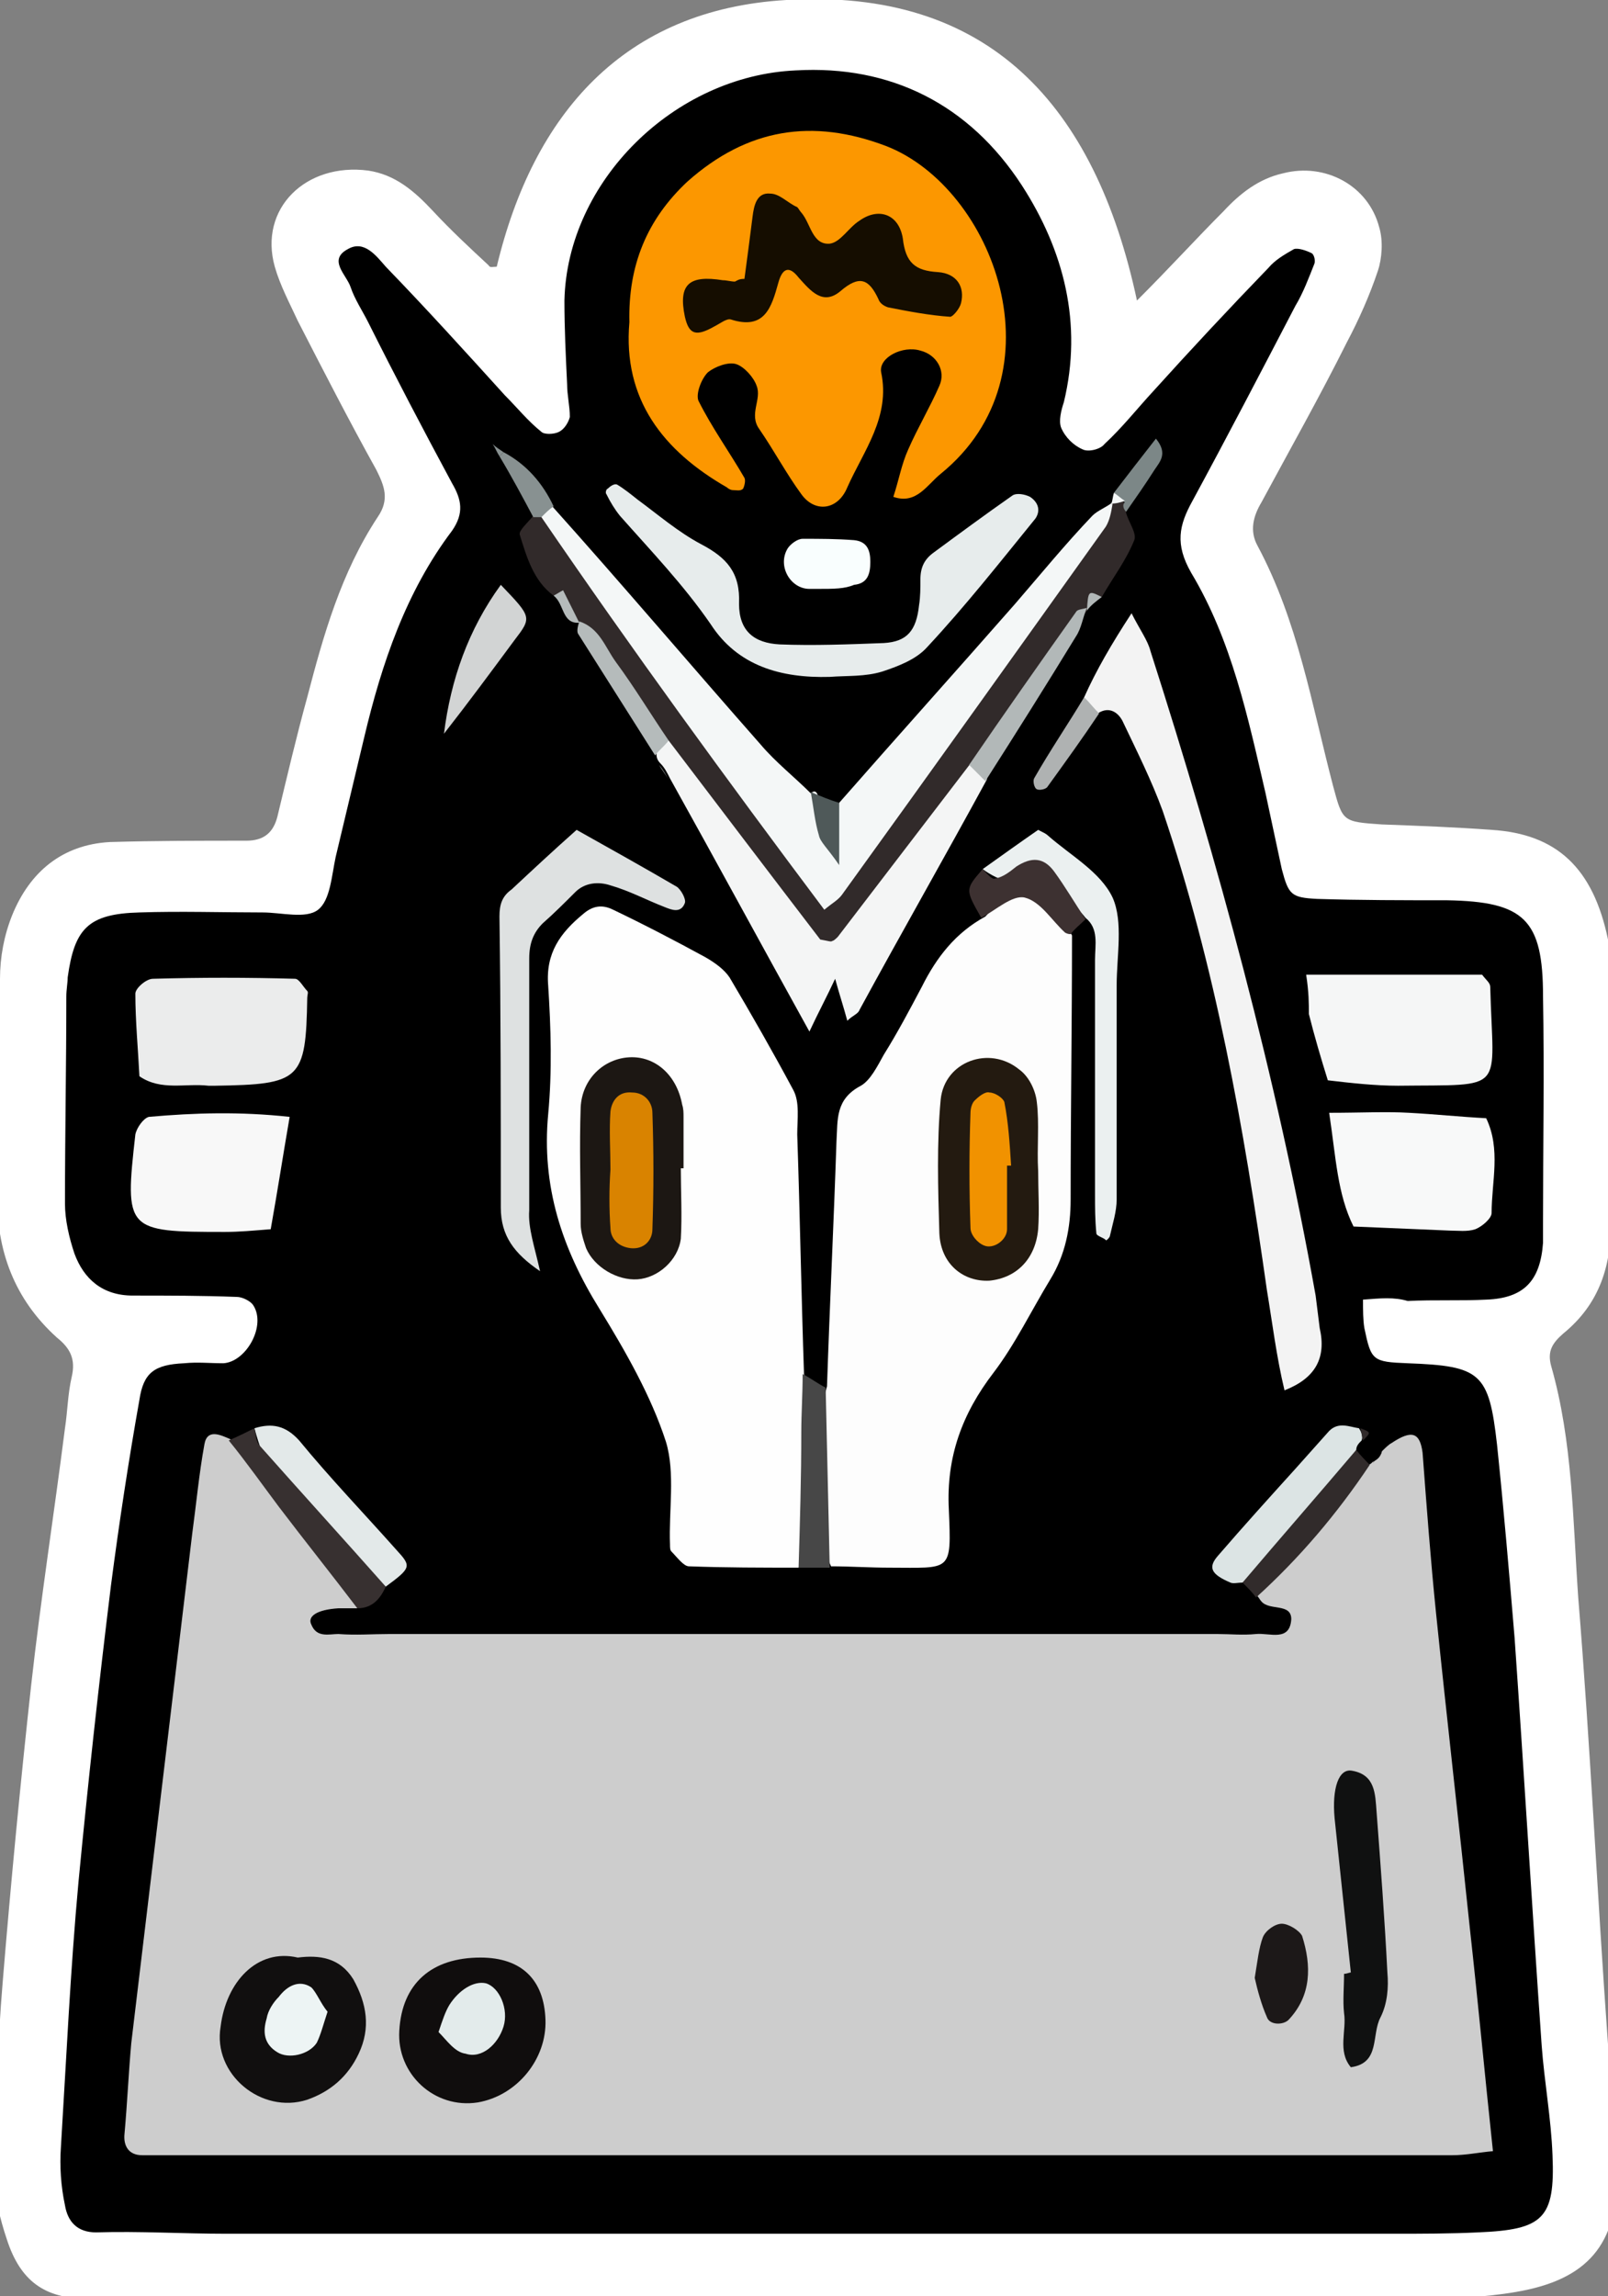 <?xml version="1.0" encoding="utf-8"?>
<!-- Generator: Adobe Illustrator 22.1.0, SVG Export Plug-In . SVG Version: 6.00 Build 0)  -->
<svg version="1.1" id="Capa_1" xmlns="http://www.w3.org/2000/svg" xmlns:xlink="http://www.w3.org/1999/xlink" x="0px" y="0px"
	 viewBox="0 0 118.8 169.6" style="enable-background:new 0 0 118.8 169.6;" xml:space="preserve">
<rect x="0" y="0" width="118.8" height="169.6" fill="#808080" stroke="none"/>
<style type="text/css">
	.st0{clip-path:url(#SVGID_2_);fill:#FFFFFF;}
	.st1{clip-path:url(#SVGID_2_);}
	.st2{clip-path:url(#SVGID_2_);fill:#CDCDCD;}
	.st3{clip-path:url(#SVGID_2_);fill:#FEFEFE;}
	.st4{clip-path:url(#SVGID_2_);fill:#FDFDFD;}
	.st5{clip-path:url(#SVGID_2_);fill:#FC9700;}
	.st6{clip-path:url(#SVGID_2_);fill:#F4F7F7;}
	.st7{clip-path:url(#SVGID_2_);fill:#F3F3F3;}
	.st8{clip-path:url(#SVGID_2_);fill:#312A2A;}
	.st9{clip-path:url(#SVGID_2_);fill:#F4F5F5;}
	.st10{clip-path:url(#SVGID_2_);fill:#F5F6F6;}
	.st11{clip-path:url(#SVGID_2_);fill:#E7ECEC;}
	.st12{clip-path:url(#SVGID_2_);fill:#EBECEC;}
	.st13{clip-path:url(#SVGID_2_);fill:#F8F9F9;}
	.st14{clip-path:url(#SVGID_2_);fill:#DEE1E1;}
	.st15{clip-path:url(#SVGID_2_);fill:#F8F8F8;}
	.st16{clip-path:url(#SVGID_2_);fill:#EBF0F0;}
	.st17{clip-path:url(#SVGID_2_);fill:#E3E9E9;}
	.st18{clip-path:url(#SVGID_2_);fill:#DCE4E4;}
	.st19{clip-path:url(#SVGID_2_);fill:#373030;}
	.st20{clip-path:url(#SVGID_2_);fill:#474747;}
	.st21{clip-path:url(#SVGID_2_);fill:#D2D4D4;}
	.st22{clip-path:url(#SVGID_2_);fill:#312B2B;}
	.st23{clip-path:url(#SVGID_2_);fill:#3D3131;}
	.st24{clip-path:url(#SVGID_2_);fill:#B2B8B8;}
	.st25{clip-path:url(#SVGID_2_);fill:#F9FEFE;}
	.st26{clip-path:url(#SVGID_2_);fill:#B5BBBB;}
	.st27{clip-path:url(#SVGID_2_);fill:#AFB2B2;}
	.st28{clip-path:url(#SVGID_2_);fill:#4F5959;}
	.st29{clip-path:url(#SVGID_2_);fill:#7C8787;}
	.st30{clip-path:url(#SVGID_2_);fill:#889191;}
	.st31{clip-path:url(#SVGID_2_);fill:#110F0F;}
	.st32{clip-path:url(#SVGID_2_);fill:#100D0D;}
	.st33{clip-path:url(#SVGID_2_);fill:#101111;}
	.st34{clip-path:url(#SVGID_2_);fill:#1C1818;}
	.st35{clip-path:url(#SVGID_2_);fill:#1C1713;}
	.st36{clip-path:url(#SVGID_2_);fill:#231A10;}
	.st37{clip-path:url(#SVGID_2_);fill:#150D00;}
	.st38{clip-path:url(#SVGID_2_);fill:#EDF4F4;}
	.st39{clip-path:url(#SVGID_2_);fill:#E3EBEB;}
	.st40{clip-path:url(#SVGID_2_);fill:#D98300;}
	.st41{clip-path:url(#SVGID_2_);fill:#F19200;}
</style>
<g>
	<defs>
		<rect id="SVGID_1_" x="-1299.5" y="-568.9" width="1920" height="1080"/>
	</defs>
	<clipPath id="SVGID_2_">
		<use xlink:href="#SVGID_1_"  style="overflow:visible;"/>
	</clipPath>
	<path class="st0" d="M36.7,19.7C39.4,8.4,46.1,0.7,58.1,0C73-0.9,80.9,7.7,84,22.2c2.5-2.5,4.4-4.6,6.4-6.6
		c1.2-1.3,2.6-2.4,4.4-2.8c3.1-0.8,6.3,0.9,7.1,4c0.3,1,0.2,2.3-0.1,3.2c-0.6,1.8-1.4,3.6-2.3,5.3c-2,4-4.2,7.9-6.3,11.8
		c-0.6,1-0.9,2.1-0.3,3.2c3,5.6,4,11.7,5.6,17.8c0.7,2.6,0.7,2.6,3.6,2.8c2.7,0.1,5.4,0.2,8.1,0.4c4.8,0.3,7.5,2.8,8.6,8.1
		c0.2,1.1,0.2,2.2,0.2,3.3c0,5.8-0.1,11.5,0,17.3c0.1,3.4-0.8,6.3-3.5,8.5c-0.8,0.7-1.2,1.3-0.9,2.4c1.6,5.6,1.6,11.4,2,17.1
		c0.9,11,1.4,22,2.2,33c0.2,3.2,0.7,6.4,0.7,9.5c0,5.3-2.2,7.9-7.5,8.8c-2.3,0.4-4.8,0.5-7.2,0.5c-28.8,0-57.5,0-86.3,0
		c-4,0-8,0-12,0c-3.2,0-5-1.3-6-4.4c-0.5-1.5-0.9-3.1-0.9-4.7c0.1-4.8,0.2-9.6,0.6-14.3c0.6-7.3,1.3-14.6,2.1-21.9
		c0.7-6.3,1.7-12.7,2.5-19c0.2-1.3,0.2-2.5,0.5-3.8c0.3-1.3-0.1-2.1-1.1-2.9C1.1,96-0.3,92.4-0.2,88.1c0.1-5.3,0.1-10.5,0.2-15.8
		c0-1.6,0.3-3.2,0.9-4.7c1.3-3.2,3.7-5.2,7.2-5.4c3.4-0.1,6.7-0.1,10.1-0.1c1.3,0,2-0.6,2.3-1.8c0.7-2.9,1.4-5.9,2.2-8.8
		c1.2-4.6,2.5-9.2,5.2-13.3c0.9-1.3,0.5-2.3-0.1-3.5c-2-3.6-3.9-7.3-5.8-11c-0.6-1.3-1.3-2.6-1.7-4c-1.2-4.3,2.3-7.7,6.9-7.1
		c2,0.3,3.4,1.5,4.8,3c1.3,1.4,2.7,2.7,4.1,4C36.2,19.8,36.4,19.7,36.7,19.7"/>
	<path class="st1" d="M100.7,96c0,0.8,0,1.5,0.1,2.1c0.5,2.4,0.6,2.5,3.2,2.6c5.4,0.2,6,0.7,6.6,6c0.5,4.8,0.9,9.5,1.3,14.3
		c0.7,10,1.3,20.1,2,30.1c0.2,2.7,0.7,5.4,0.8,8.1c0.2,4.7-0.7,5.5-5.5,5.7c-2.1,0.1-4.2,0.1-6.2,0.1c-28.8,0-57.5,0-86.3,0
		c-3.2,0-6.4-0.2-9.6-0.1c-1.4,0-2.1-0.8-2.3-2c-0.3-1.4-0.4-2.9-0.3-4.3c0.4-6.5,0.7-13.1,1.3-19.6c0.7-7.3,1.5-14.6,2.4-21.9
		c0.6-4.6,1.3-9.2,2.1-13.7c0.3-2,1.1-2.6,3.3-2.7c1-0.1,1.9,0,2.9,0c1.7-0.1,3.2-2.8,2.2-4.3c-0.2-0.3-0.8-0.6-1.2-0.6
		c-2.6-0.1-5.1-0.1-7.7-0.1c-2.2,0-3.6-1.2-4.3-3.1c-0.4-1.2-0.7-2.5-0.7-3.7c0-5.1,0.1-10.2,0.1-15.3c0-0.5,0.1-1,0.1-1.4
		c0.5-3.6,1.5-4.7,5.3-4.8c3-0.1,6.1,0,9.1,0c1.4,0,3.2,0.5,4.1-0.2c0.9-0.7,1-2.5,1.3-3.9c0.7-2.9,1.4-5.9,2.1-8.8
		c1.3-5.5,3.1-10.8,6.5-15.3c0.9-1.3,0.7-2.3,0-3.5c-2.1-3.9-4.2-7.9-6.2-11.9c-0.4-0.8-1-1.7-1.3-2.6c-0.3-0.9-1.7-2-0.2-2.8
		c1.2-0.7,2.1,0.5,2.8,1.3c3,3.1,5.9,6.3,8.8,9.5c0.9,0.9,1.7,1.9,2.7,2.7c0.2,0.2,0.9,0.2,1.3,0c0.4-0.2,0.7-0.7,0.8-1.1
		c0-0.8-0.2-1.6-0.2-2.4c-0.1-2.1-0.2-4.1-0.2-6.2c0.2-8.8,8.1-16.6,17.1-17c7-0.4,12.8,2.5,16.7,8.5c3.1,4.8,4.5,10.2,3.1,16
		c-0.2,0.6-0.4,1.4-0.2,1.9c0.3,0.7,0.9,1.3,1.6,1.6c0.4,0.2,1.3,0,1.6-0.4c1.3-1.2,2.4-2.6,3.6-3.9c2.8-3.1,5.6-6.1,8.5-9.1
		c0.5-0.6,1.2-1,1.9-1.4c0.3-0.1,0.9,0.1,1.3,0.3c0.2,0.1,0.3,0.6,0.2,0.8c-0.4,1-0.8,2.1-1.4,3.1c-2.5,4.8-5,9.6-7.6,14.4
		c-1,1.8-1.3,3.2-0.1,5.3c3,5,4.2,10.7,5.5,16.3c0.4,1.9,0.8,3.7,1.2,5.6c0.5,1.9,0.7,2.1,2.6,2.2c3.2,0.1,6.4,0.1,9.6,0.1
		c5.7,0.1,7.1,1.4,7.1,7.1c0.1,5.6,0,11.2,0,16.8c0,0.5,0,1,0,1.4c-0.2,2.8-1.4,4.1-4.2,4.2c-1.9,0.1-3.8,0-5.8,0.1
		C103,95.8,102,95.9,100.7,96"/>
	<path class="st2" d="M26.4,118.8c-0.5,0-1,0-1.4,0c-1.6,0.1-2.3,0.6-2,1.2c0.4,1,1.3,0.7,2,0.7c1.3,0.1,2.5,0,3.8,0
		c20.3,0,40.7,0,61.1,0c1,0,1.9,0.1,2.9,0c1-0.1,2.5,0.6,2.6-1.1c0-1.2-1.6-0.6-2.2-1.3c-0.1-0.1-0.2-0.3-0.3-0.4
		c2.1-3.8,4.5-7.5,8.4-9.8l0.1-0.1c0.4-0.2,0.6-0.4,0.7-0.8c0.2-0.2,0.5-0.5,0.7-0.6c1.5-1,2.1-0.8,2.3,0.7c0.3,4,0.6,8,1,11.9
		c0.8,7.8,1.7,15.6,2.5,23.3c0.6,5.4,1.1,10.8,1.7,16.4c-1.1,0.1-2,0.3-3,0.3c-31.8,0-63.6,0-95.4,0c-0.5,0-1,0-1.4,0
		c-1,0-1.4-0.7-1.3-1.6c0.2-2.2,0.3-4.5,0.5-6.7c1.5-12.5,3-25.1,4.5-37.6c0.3-2.2,0.5-4.4,0.9-6.6c0.2-1.2,1.2-0.7,1.9-0.4
		C21.1,109.8,25.4,113,26.4,118.8"/>
	<path class="st3" d="M59,115.8c-2.7,0-5.4,0-8.1-0.1c-0.4,0-0.9-0.7-1.3-1.1c-0.1-0.1-0.1-0.3-0.1-0.5c-0.1-2.5,0.4-5.3-0.3-7.6
		c-1.1-3.4-3-6.7-4.9-9.8c-2.8-4.5-4.3-9.1-3.8-14.4c0.3-3.2,0.2-6.4,0-9.5c-0.2-2.4,0.9-3.9,2.6-5.3c0.7-0.6,1.4-0.7,2.2-0.3
		c2.3,1.1,4.6,2.3,6.8,3.5c0.7,0.4,1.4,0.9,1.8,1.5c1.6,2.7,3.2,5.5,4.7,8.3c0.5,0.9,0.3,2.2,0.3,3.3c0.2,5.9,0.3,11.8,0.5,17.7
		C60.9,106.3,61.5,111.1,59,115.8"/>
	<path class="st4" d="M79.2,69.1c0,6.5-0.1,13-0.1,19.5c0,2.1-0.4,4.1-1.5,5.9c-1.4,2.3-2.6,4.8-4.2,6.9c-2.3,3-3.5,6.2-3.3,10.1
		c0.2,4.7,0.2,4.3-4.4,4.3c-1.4,0-2.9-0.1-4.3-0.1c-2-4.4-1.5-8.8-0.3-13.3c0.2-6,0.5-12.1,0.7-18.1c0.1-1.6-0.1-3.1,1.8-4.1
		c0.7-0.4,1.2-1.4,1.7-2.3c1-1.6,1.9-3.3,2.8-5c1.1-2.2,2.5-4,4.7-5.2C75.8,64.4,76.8,64.6,79.2,69.1"/>
	<path class="st5" d="M46.5,23.8c-0.1-4.2,1.3-7.6,4.3-10.4c4.4-3.9,9.2-4.7,14.7-2.6c7.9,3.1,13.1,16.8,4,24.2
		c-1,0.8-1.8,2.3-3.5,1.7c0.4-1.2,0.6-2.4,1.1-3.5c0.7-1.6,1.6-3.1,2.3-4.7c0.5-1.1-0.2-2.3-1.4-2.6c-1.3-0.4-3.1,0.5-2.9,1.6
		c0.7,3.3-1.3,5.8-2.5,8.5c-0.7,1.7-2.4,1.9-3.4,0.5c-1.1-1.5-2-3.2-3.1-4.8c-0.8-1.1,0.2-2.2-0.2-3.2c-0.2-0.6-0.9-1.4-1.5-1.6
		c-0.6-0.2-1.6,0.2-2.1,0.6c-0.5,0.5-0.9,1.6-0.7,2.1c1,2,2.3,3.8,3.4,5.7c0.1,0.2,0,0.6-0.1,0.8c-0.2,0.2-0.5,0.1-0.8,0.1
		c-0.1,0-0.3-0.1-0.4-0.2C49,33.3,46,29.5,46.5,23.8"/>
	<path class="st6" d="M62,59.3c4.3-4.9,8.7-9.8,13-14.7c1.9-2.2,3.7-4.4,5.7-6.5c0.4-0.4,1-0.6,1.5-1c1,1.3,0.4,2.5-0.4,3.5
		C76,49.3,70,57.7,63.7,66c-1.4,1.8-3.2,2.3-4.8,0.2C52,57.3,45,48.4,39.5,38.5c0.1-0.8,0.3-1.4,1.3-1.1C46,43.2,51,49.1,56.2,55
		c1.1,1.3,2.5,2.4,3.7,3.6C61,57.6,60.1,62.6,62,59.3"/>
	<path class="st7" d="M80.1,51.5c0.9-2,2-3.9,3.5-6.2c0.6,1.2,1.2,2,1.4,2.8c5,15.6,9.3,31.4,12.2,47.6c0.1,0.8,0.2,1.6,0.3,2.4
		c0.5,2.2-0.3,3.7-2.6,4.6c-0.6-2.5-0.9-5-1.3-7.4c-1.7-12-3.8-23.9-7.7-35.4c-0.8-2.2-1.9-4.4-2.9-6.5c-0.3-0.7-1-1.3-1.9-0.7
		C80.3,52.7,79.8,52.5,80.1,51.5"/>
	<path class="st8" d="M40,38.2c6.7,9.8,13.7,19.4,20.9,29c0.6-0.5,1-0.7,1.3-1.1c6.5-9,13-18.1,19.5-27.2c0.3-0.5,0.4-1.1,0.5-1.7
		l-0.1,0.1c0.2-0.3,0.5-0.4,0.8-0.3c0.3,0.2,0.3,0.5,0.3,0.9c0.2,0.7,0.8,1.5,0.6,2c-0.6,1.5-1.6,2.8-2.4,4.2
		c-0.8-0.1-0.7,0.6-1.1,1l0.1-0.1c-3.1,3.8-5.3,8.1-8.2,12c-2.3,4-5.4,7.4-8,11.2c-1.9,2.8-3.9,2.3-5.8,0.1
		c-3.5-4.1-6.7-8.4-9.4-13.1c-2.4-2.9-4.1-6.2-6.3-9.3l0.1,0.1c-0.5-0.8-0.9-1.7-1.9-2c-1.5-1.1-2-2.9-2.5-4.5
		c-0.1-0.3,0.6-0.9,1-1.4C39.6,37.8,39.8,37.8,40,38.2"/>
	<path class="st9" d="M49.4,54.7c3.8,5,7.6,10,11.2,14.7c0.6,0.1,0.8,0.2,0.9,0.1c0.1,0,0.3-0.2,0.4-0.3c3.3-4.3,6.5-8.5,9.8-12.8
		c0.9-0.1,1.4,0.2,1.2,1.2c-3.1,5.7-6.3,11.3-9.4,17c-0.1,0.3-0.5,0.4-0.9,0.8c-0.3-1.1-0.6-2-0.9-3.1c-0.6,1.3-1.2,2.4-1.9,3.9
		c-3.6-6.5-6.9-12.6-10.3-18.7c-0.2-0.4-0.4-0.8-0.7-1.1c-0.2-0.2-0.3-0.4-0.3-0.7C48.1,54.8,48.6,54.6,49.4,54.7"/>
	<path class="st10" d="M96.5,72h13c0.3,0.4,0.6,0.6,0.6,0.9c0.2,7.9,1.3,7.2-6.8,7.3c-1.7,0-3.5-0.2-5.2-0.4c-0.5-1.6-1-3.3-1.4-4.9
		C96.7,74.1,96.7,73.3,96.5,72"/>
	<path class="st11" d="M61.3,50c-3.6,0.1-6.8-0.8-8.8-3.9c-2-2.9-4.4-5.4-6.7-8c-0.4-0.5-0.7-1-1-1.6c-0.1-0.1,0-0.4,0.1-0.4
		c0.2-0.2,0.5-0.4,0.7-0.3c0.5,0.3,1,0.7,1.5,1.1c1.5,1.1,3,2.4,4.7,3.3c1.9,1,2.9,2.1,2.8,4.4c0,2,1.1,2.9,3,3
		c2.5,0.1,5.1,0,7.7-0.1c1.7-0.1,2.4-0.9,2.6-2.8c0.1-0.6,0.1-1.3,0.1-1.9c0-0.9,0.3-1.5,1-2c1.9-1.4,3.8-2.8,5.8-4.2
		c0.3-0.2,0.9-0.1,1.3,0.1c0.6,0.4,0.8,1,0.4,1.6c-2.6,3.2-5.2,6.5-8,9.5c-0.8,0.9-2.1,1.4-3.3,1.8C63.9,50,62.6,49.9,61.3,50"/>
	<path class="st12" d="M15.9,80.2c-0.2,0-0.3,0-0.5,0c-1.7-0.2-3.5,0.4-5.1-0.7c-0.1-2-0.3-4.1-0.3-6.1c0-0.4,0.8-1.1,1.3-1.1
		c3.5-0.1,7-0.1,10.5,0c0.3,0,0.6,0.6,0.9,0.9c0.1,0.1,0,0.3,0,0.5C22.6,79.8,22.2,80.1,15.9,80.2"/>
	<path class="st13" d="M98.2,82.2c2.4,0,4.2-0.1,5.9,0c1.9,0.1,3.8,0.3,5.7,0.4c1.1,2.3,0.4,4.7,0.4,7c0,0.4-0.7,1-1.2,1.2
		c-0.6,0.2-1.3,0.1-1.9,0.1c-2.4-0.1-4.8-0.2-7.1-0.3C98.8,88.2,98.7,85.5,98.2,82.2"/>
	<path class="st14" d="M39.9,93.9c-1.9-1.3-2.9-2.6-2.9-4.7c0-7.2,0-14.3-0.1-21.5c0-0.9,0.2-1.5,0.9-2c1.5-1.4,3-2.8,4.8-4.4
		c2.5,1.4,5,2.8,7.4,4.2c0.3,0.2,0.7,0.9,0.6,1.2c-0.3,0.8-1,0.5-1.5,0.3c-1.3-0.5-2.6-1.2-4-1.6c-0.9-0.3-1.9-0.2-2.6,0.5
		c-0.8,0.8-1.6,1.6-2.4,2.3c-0.7,0.7-1,1.5-1,2.6c0,6.2,0,12.4,0,18.6C39,90.7,39.5,92.1,39.9,93.9"/>
	<path class="st15" d="M21.4,82.5c-0.5,2.9-0.9,5.5-1.4,8.3c-1.3,0.1-2.3,0.2-3.4,0.2c-7.3,0-7.4-0.1-6.6-7.2c0.1-0.5,0.6-1.2,1-1.3
		C14.4,82.2,17.7,82.1,21.4,82.5"/>
	<path class="st16" d="M72.6,64.2c1.4-1,2.8-2,4.1-2.9c0.4,0.2,0.6,0.3,0.7,0.4c1.7,1.5,3.9,2.7,4.8,4.6c0.8,1.8,0.3,4.3,0.3,6.5
		c0,5.3,0,10.5,0,15.8c0,0.9-0.3,1.8-0.5,2.7c0,0.1-0.3,0.4-0.3,0.3c-0.2-0.2-0.7-0.3-0.7-0.5c-0.1-1-0.1-1.9-0.1-2.9
		c0-5.8,0-11.5,0-17.3c0-1.1,0.3-2.3-0.7-3.1C78.4,65.4,75,66,72.6,64.2"/>
	<path class="st17" d="M18.8,105.5c1.3-0.4,2.3-0.2,3.3,0.9c2.3,2.8,4.8,5.4,7.2,8.1c1.1,1.2,1.1,1.3-0.8,2.7
		C23.8,114.5,20.2,110.9,18.8,105.5"/>
	<path class="st18" d="M91.8,116.9c-0.3,0-0.7,0.1-0.9,0c-1.4-0.6-1.7-1.1-0.9-2c1.9-2.2,3.8-4.3,5.7-6.4c0.8-0.9,1.7-1.9,2.5-2.8
		c0.7-0.7,1.5-0.3,2.2-0.2c0.2,0.3,0.3,0.6,0.2,0.9c-0.2,0.2-0.4,0.4-0.4,0.7C98.1,110.9,95.9,114.7,91.8,116.9"/>
	<path class="st19" d="M18.8,105.5c0.1,0.4,0.1,1,0.4,1.3c3.1,3.5,6.2,6.9,9.3,10.4c-0.4,0.9-1,1.6-2.1,1.6c-1.9-2.5-3.9-5-5.8-7.5
		c-1.2-1.6-2.4-3.3-3.7-4.9C17.6,106.1,18.2,105.8,18.8,105.5"/>
	<path class="st20" d="M61,102.5c0.1,4.4,0.2,8.9,0.3,13.3c-0.8,0-1.5,0-2.3,0c0.1-3.3,0.2-6.7,0.2-10c0-1.4,0.1-2.8,0.1-4.3
		C59.9,101.8,60.4,102.2,61,102.5"/>
	<path class="st21" d="M32.8,54.2c0.5-4,1.8-7.7,4.2-11c2.3,2.4,2.3,2.4,1,4.1C36.3,49.6,34.6,51.9,32.8,54.2"/>
	<path class="st22" d="M91.8,116.9c2.8-3.3,5.6-6.5,8.4-9.8c0.3,0.4,0.7,0.8,1,1.1c-2.4,3.6-5.2,6.9-8.4,9.8
		C92.5,117.6,92.2,117.3,91.8,116.9"/>
	<path class="st23" d="M72.6,64.2c0.3,0.3,0.7,0.8,0.9,0.7c0.6-0.1,1.1-0.5,1.6-0.9c1.1-0.7,2-0.7,2.8,0.4c0.8,1.1,1.5,2.3,2.3,3.5
		c-0.4,0.4-0.8,0.7-1.1,1.1C79,69,78.9,69,78.7,68.9c-1-0.9-1.8-2.3-3-2.6c-0.9-0.2-2.1,0.9-3.2,1.5C71.3,65.7,71.3,65.7,72.6,64.2"
		/>
	<path class="st24" d="M72.8,57.7c-0.4-0.4-0.8-0.8-1.2-1.2c2.6-3.8,5.2-7.5,7.9-11.3c0.1-0.2,0.5-0.2,0.8-0.3
		c-0.3,0.7-0.4,1.5-0.8,2.1C77.3,50.6,75.1,54.1,72.8,57.7"/>
	<path class="st25" d="M60.4,43.5c0,0-0.3,0-0.6,0c-1.4,0-2.4-1.7-1.6-3c0.2-0.3,0.7-0.7,1.1-0.7c1.3,0,2.5,0,3.8,0.1
		c1,0.1,1.2,0.8,1.2,1.6c0,0.9-0.2,1.6-1.2,1.7C62.4,43.5,61.6,43.5,60.4,43.5"/>
	<path class="st26" d="M49.4,54.7c-0.3,0.4-0.7,0.7-1,1.1c-1.9-3-3.8-6-5.7-9c-0.1-0.2,0-0.6,0.1-0.9c1.5,0.5,1.9,1.9,2.7,3
		C46.9,50.8,48.1,52.8,49.4,54.7"/>
	<path class="st27" d="M80.1,51.5c0.4,0.4,0.7,0.8,1.1,1.2c-1.2,1.8-2.5,3.6-3.8,5.4c-0.1,0.2-0.6,0.3-0.8,0.2
		c-0.2-0.1-0.3-0.6-0.2-0.8C77.6,55.4,78.9,53.5,80.1,51.5"/>
	<path class="st28" d="M62,59.3v4.6c-0.9-1.3-1.4-1.7-1.5-2.2c-0.3-1-0.4-2.1-0.6-3.2C60.6,58.8,61.3,59.1,62,59.3"/>
	<path class="st29" d="M82.3,36.4c1-1.3,2-2.6,3.1-4c0.9,1.1,0.3,1.7-0.1,2.3c-0.7,1.1-1.4,2.1-2.1,3.1c-0.2-0.2-0.3-0.5-0.1-0.7
		C82.8,36.9,82.5,36.7,82.3,36.4"/>
	<path class="st30" d="M40,38.2l-0.3,0c0,0-0.3,0-0.3,0c-0.8-1.5-1.6-3-2.5-4.5l0.3-0.3c1.7,0.9,2.9,2.3,3.7,4
		C40.6,37.6,40.3,37.9,40,38.2"/>
	<path class="st26" d="M40.9,44c0.2-0.1,0.5-0.3,0.7-0.4c0.4,0.8,0.8,1.6,1.2,2.4C41.5,46.1,41.7,44.6,40.9,44"/>
	<path class="st24" d="M80.3,45.1c0.1-1.5,0.1-1.5,1.1-1C81,44.4,80.6,44.7,80.3,45.1"/>
	<path class="st22" d="M100.7,106.4c-0.1-0.3-0.1-0.6-0.2-0.9C101.3,105.8,101.3,105.8,100.7,106.4"/>
	<path class="st6" d="M82.3,36.4c0.3,0.2,0.5,0.4,0.8,0.6c-0.3,0.1-0.6,0.2-1,0.2C82.2,37,82.2,36.7,82.3,36.4"/>
	<path class="st22" d="M102.1,107.3c-0.2,0.3-0.5,0.5-0.7,0.8C101.6,107.9,101.8,107.6,102.1,107.3"/>
	<path class="st30" d="M36.9,33.7c-0.2-0.3-0.3-0.6-0.5-0.9c0.2,0.2,0.5,0.4,0.8,0.6L36.9,33.7z"/>
	<path class="st26" d="M48.7,56.5c0.2,0.4,0.5,0.7,0.7,1.1C49.2,57.2,49,56.9,48.7,56.5"/>
	<path class="st31" d="M22,144.6c1.6-0.2,3.1,0,4.1,1.6c1,1.8,1.3,3.6,0.4,5.5c-0.8,1.7-2.1,2.8-3.8,3.4c-3.4,1.1-7-1.9-6.4-5.4
		C16.7,146.4,19,143.9,22,144.6"/>
	<path class="st32" d="M35.5,144.6c3,0,4.7,1.6,4.8,4.6c0.1,2.9-2.1,5.6-5,6.1c-3.2,0.5-6-2.1-5.8-5.3
		C29.7,146.5,31.9,144.6,35.5,144.6"/>
	<path class="st33" d="M99.8,145.7c-0.4-3.8-0.8-7.6-1.2-11.4c-0.2-2.2,0.3-3.7,1.3-3.5c1.7,0.3,1.7,1.7,1.8,3
		c0.3,4,0.6,7.9,0.8,11.9c0.1,1.1,0,2.3-0.5,3.3c-0.7,1.3,0,3.4-2.2,3.7c-1-1.2-0.3-2.7-0.5-4c-0.1-0.9,0-1.9,0-2.9
		C99.5,145.8,99.7,145.7,99.8,145.7"/>
	<path class="st34" d="M92.7,146.1c0.2-1.2,0.3-2.2,0.6-3c0.2-0.5,0.9-1,1.4-1c0.5,0,1.3,0.5,1.5,0.9c0.7,2.2,0.7,4.4-1,6.2
		c-0.4,0.4-1.4,0.4-1.6-0.2C93.2,148.1,92.9,147,92.7,146.1"/>
	<path class="st35" d="M50.3,86.3c0,1.7,0.1,3.5,0,5.2c-0.2,1.6-1.7,2.9-3.2,3c-1.5,0.1-3.2-0.9-3.8-2.3c-0.2-0.6-0.4-1.2-0.4-1.8
		c0-2.9-0.1-5.7,0-8.6c0.1-2.1,1.7-3.6,3.6-3.7c1.9-0.1,3.5,1.3,3.9,3.5c0.1,0.3,0.1,0.6,0.1,0.9c0,1.3,0,2.5,0,3.8H50.3z"/>
	<path class="st36" d="M76.7,86.5c0,1.4,0.1,2.9,0,4.3c-0.2,2.2-1.6,3.6-3.6,3.8c-1.9,0.1-3.6-1.2-3.7-3.5c-0.1-3.3-0.2-6.7,0.1-9.9
		c0.3-2.8,3.6-4,5.8-2.2c0.7,0.5,1.2,1.5,1.3,2.4C76.8,83,76.6,84.8,76.7,86.5C76.6,86.5,76.6,86.5,76.7,86.5"/>
	<path class="st37" d="M55,20.6c0.2-1.5,0.4-3,0.6-4.6c0.1-0.8,0.3-1.8,1.3-1.7c0.7,0,1.3,0.7,2,1c0.1,0.1,0.2,0.3,0.3,0.4
		c0.7,0.8,0.8,2.4,2.1,2.3c0.8-0.1,1.4-1.2,2.2-1.7c1.4-1,2.9-0.5,3.2,1.3c0.2,1.8,0.9,2.4,2.6,2.5c1.4,0.1,2,1.1,1.7,2.3
		c-0.1,0.4-0.6,1-0.8,1c-1.5-0.1-3.1-0.4-4.6-0.7c-0.3-0.1-0.6-0.3-0.7-0.6c-0.7-1.5-1.4-1.8-2.8-0.6c-1.3,1.1-2.2,0-3.1-1
		c-0.7-0.9-1.2-0.7-1.5,0.4c-0.5,1.8-1,3.5-3.5,2.7c-0.3-0.1-0.8,0.3-1.2,0.5c-1.4,0.8-1.9,0.6-2.2-0.7c-0.5-2.4,0.3-3.1,2.8-2.7
		c0.3,0,0.6,0.1,0.9,0.1C54.5,20.7,54.6,20.6,55,20.6"/>
	<path class="st38" d="M24.2,148.6c-0.3,0.9-0.5,1.7-0.8,2.3c-0.6,0.9-2.1,1.2-2.9,0.7c-1-0.6-1.1-1.5-0.8-2.5
		c0.1-0.6,0.5-1.2,0.9-1.6c0.6-0.8,1.5-1.3,2.4-0.7C23.4,147.2,23.7,148,24.2,148.6"/>
	<path class="st39" d="M32.4,150.1c0.3-0.9,0.5-1.5,0.8-2c0.7-1.1,1.8-1.8,2.7-1.6c1,0.3,1.7,1.9,1.3,3.2c-0.4,1.3-1.6,2.4-2.8,2
		C33.6,151.6,33,150.7,32.4,150.1"/>
	<path class="st40" d="M45.1,86.4c0-1.4-0.1-2.9,0-4.3c0.1-0.8,0.6-1.5,1.6-1.4c0.9,0,1.5,0.7,1.5,1.5c0.1,2.9,0.1,5.7,0,8.6
		c0,0.8-0.6,1.5-1.6,1.4c-0.9-0.1-1.5-0.7-1.5-1.5C45,89.3,45,87.8,45.1,86.4C45.1,86.4,45.1,86.4,45.1,86.4"/>
	<path class="st41" d="M74.4,86.1c0,1.6,0,3.2,0,4.7c0,0.8-1,1.5-1.7,1.2c-0.5-0.2-1-0.8-1-1.3c-0.1-2.8-0.1-5.7,0-8.5
		c0-0.3,0.1-0.7,0.3-0.9c0.3-0.3,0.8-0.7,1.1-0.6c0.4,0,1,0.4,1.1,0.7c0.3,1.5,0.4,3.1,0.5,4.7L74.4,86.1z"/>
</g>
</svg>
